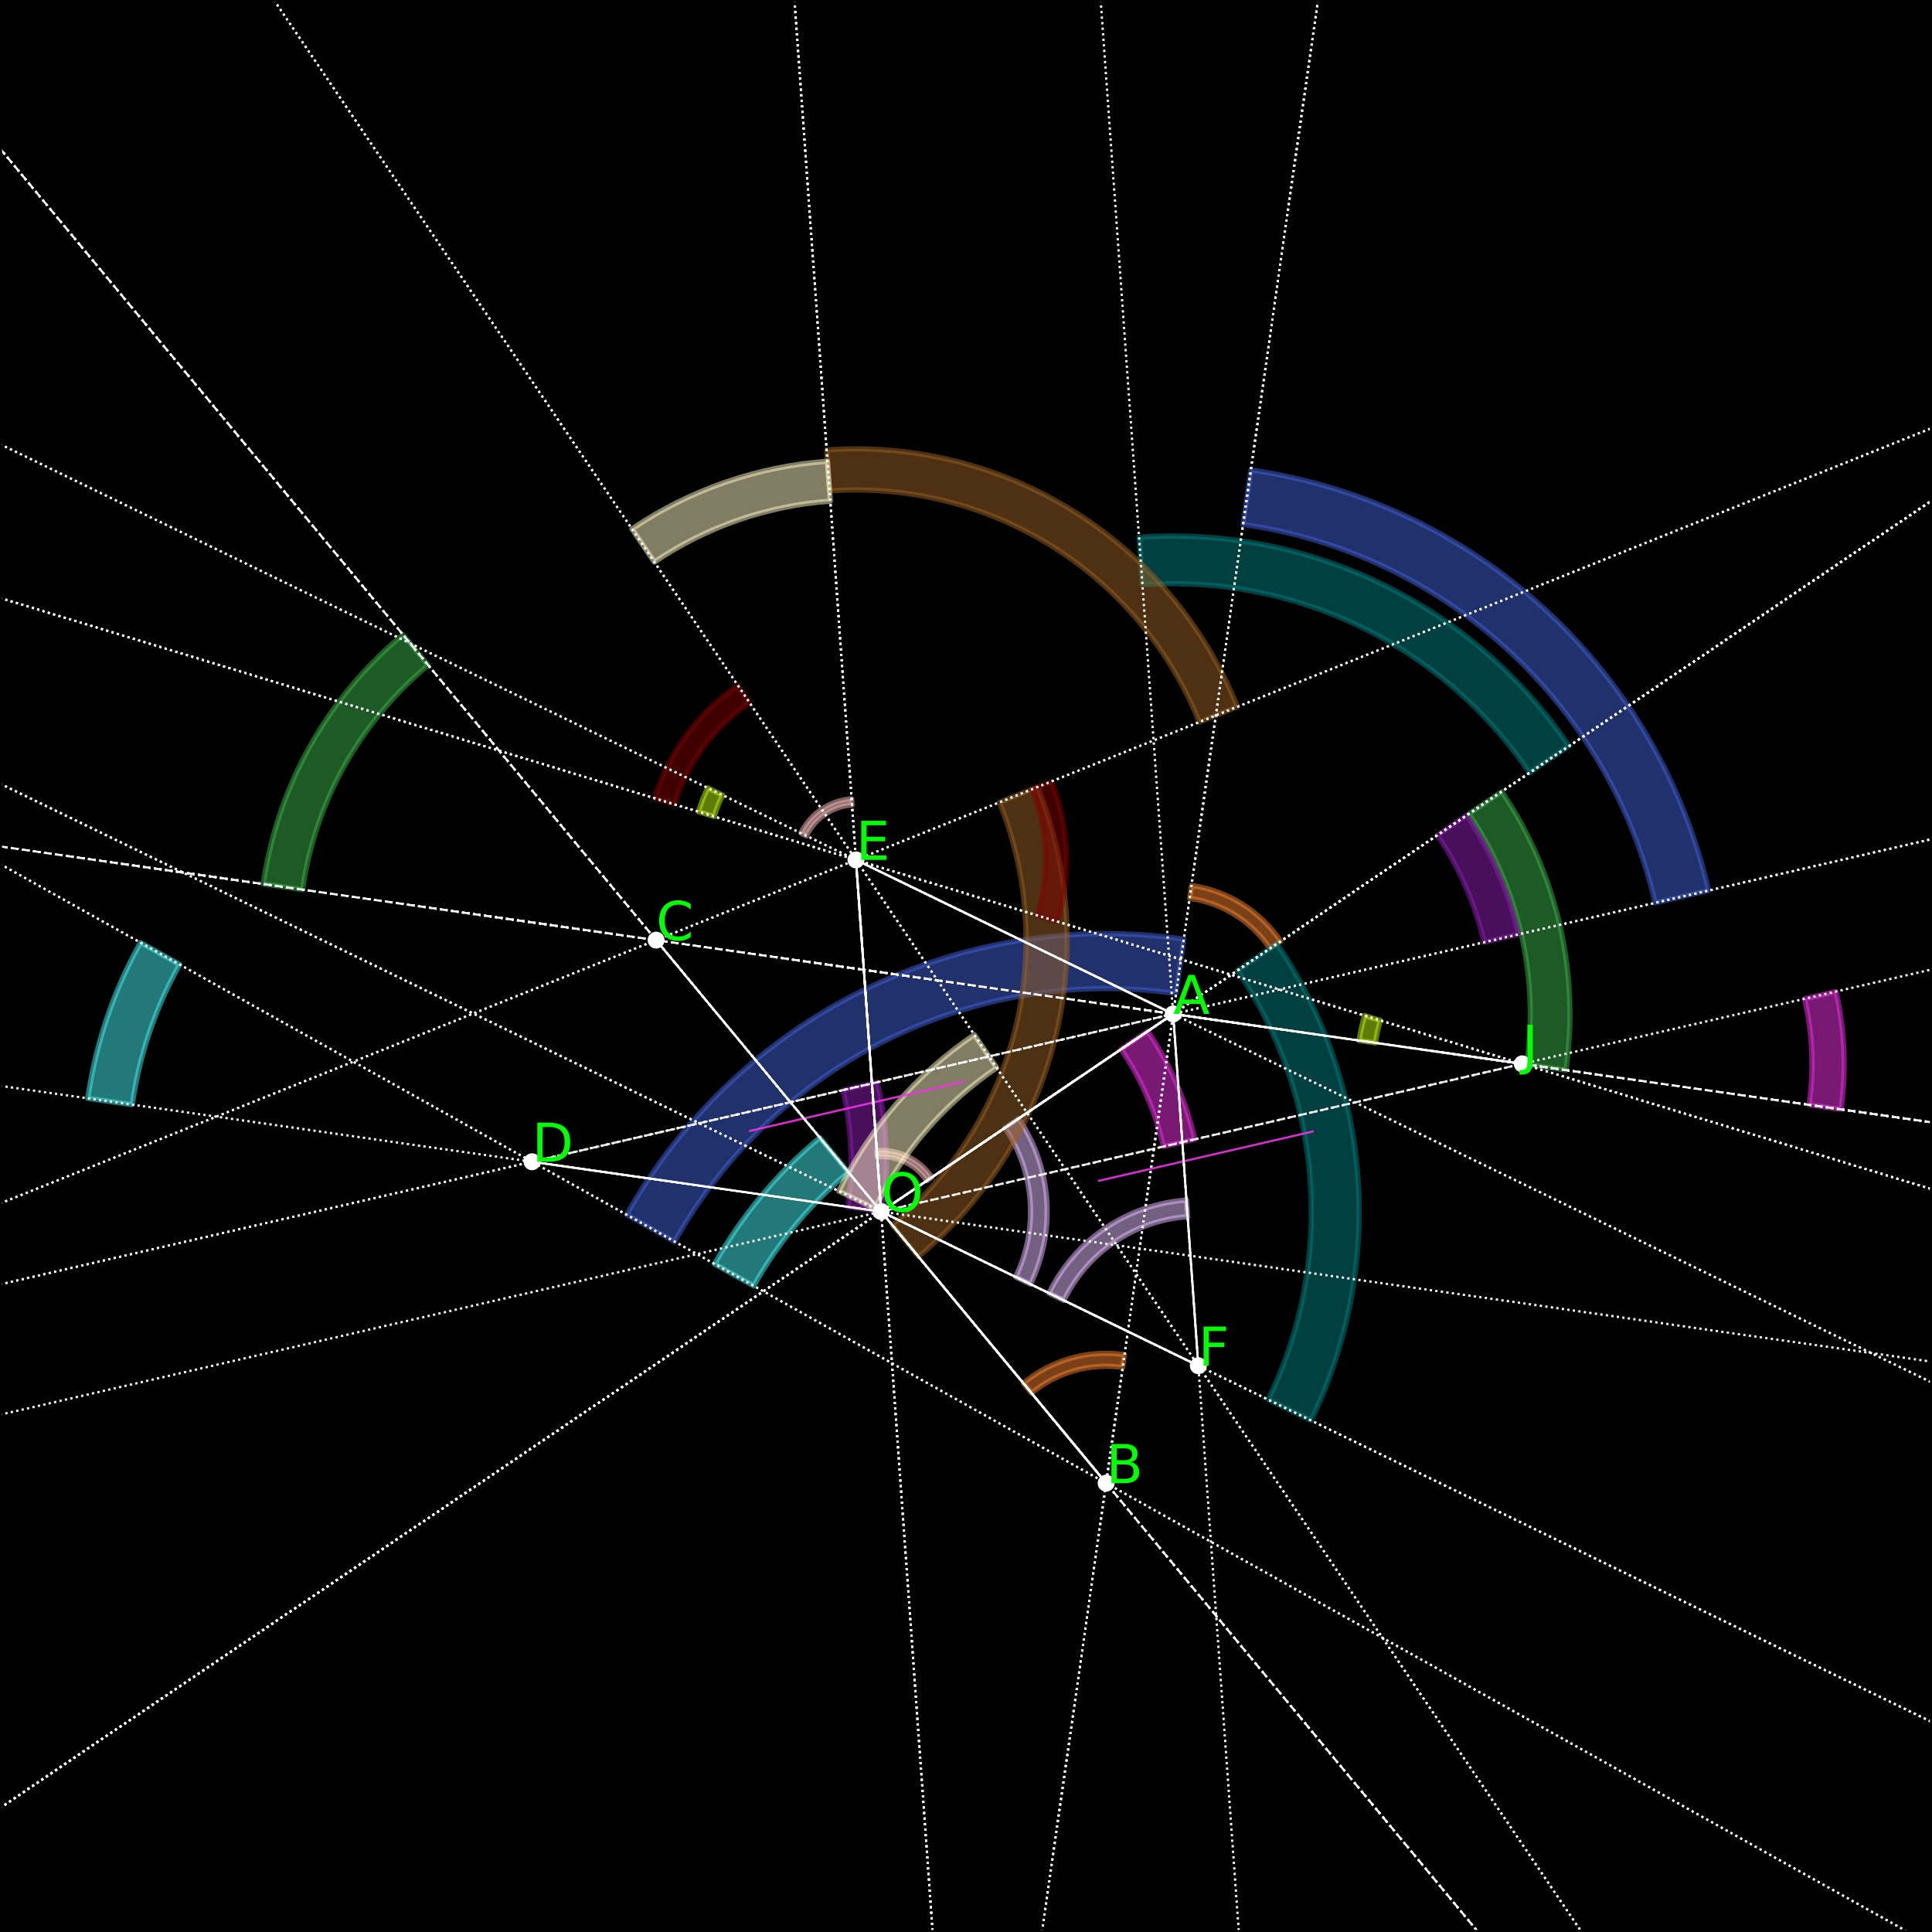 <?xml version="1.0" encoding="utf-8" standalone="no"?>
<!DOCTYPE svg PUBLIC "-//W3C//DTD SVG 1.1//EN"
  "http://www.w3.org/Graphics/SVG/1.1/DTD/svg11.dtd">
<svg xmlns:xlink="http://www.w3.org/1999/xlink" width="368.64pt" height="368.64pt" viewBox="0 0 368.64 368.64" xmlns="http://www.w3.org/2000/svg" version="1.1">
 <defs>
  <style type="text/css">*{stroke-linejoin: round; stroke-linecap: butt}</style>
 </defs>
 <g id="figure_1">
  <g id="patch_1">
   <path d="M 0 368.64 
L 368.64 368.64 
L 368.64 0 
L 0 0 
z
" style="fill: #ffffff"/>
  </g>
  <g id="axes_1">
   <g id="patch_2">
    <path d="M 0 368.64 
L 368.64 368.64 
L 368.64 0 
L 0 0 
z
"/>
   </g>
   <g id="patch_3">
    <path d="M 298.799 204.181 
C 300.117 194.95 299.719 185.554 297.625 176.468 
C 295.53 167.381 291.775 158.76 286.548 151.037 
L 280.278 155.281 
C 284.982 162.231 288.362 169.991 290.247 178.169 
C 292.132 186.346 292.49 194.803 291.304 203.111 
z
" clip-path="url(#p22ea17fcfd)" style="fill: #3cb44b; opacity: 0.5; stroke: #3cb44b; stroke-linejoin: miter"/>
   </g>
   <g id="patch_4">
    <path d="M 76.881 121.088 
C 69.701 127.038 63.682 134.263 59.127 142.4 
C 54.573 150.537 51.56 159.445 50.241 168.676 
L 57.736 169.747 
C 58.923 161.439 61.635 153.421 65.734 146.098 
C 69.833 138.775 75.25 132.272 81.712 126.917 
z
" clip-path="url(#p22ea17fcfd)" style="fill: #3cb44b; opacity: 0.5; stroke: #3cb44b; stroke-linejoin: miter"/>
   </g>
   <g id="patch_5">
    <path d="M 224.929 194 
C 225.021 193.81 225.062 193.6 225.047 193.389 
C 225.032 193.179 224.961 192.976 224.843 192.801 
L 224.744 192.868 
C 224.85 193.026 224.913 193.208 224.927 193.398 
C 224.94 193.587 224.904 193.777 224.821 193.948 
z
" clip-path="url(#p22ea17fcfd)" style="fill: #ffe119; opacity: 0.5; stroke: #ffe119; stroke-linejoin: miter"/>
   </g>
   <g id="patch_6">
    <path d="M 169.122 230.514 
C 169.004 230.339 168.842 230.199 168.652 230.107 
C 168.462 230.014 168.251 229.974 168.041 229.989 
L 168.049 230.109 
C 168.239 230.095 168.428 230.132 168.599 230.215 
C 168.77 230.298 168.916 230.424 169.023 230.582 
z
" clip-path="url(#p22ea17fcfd)" style="fill: #ffe119; opacity: 0.5; stroke: #ffe119; stroke-linejoin: miter"/>
   </g>
   <g id="patch_7">
    <path d="M 326.017 169.923 
C 321.262 149.296 310.37 130.585 294.782 116.264 
C 279.194 101.943 259.629 92.672 238.674 89.679 
L 237.191 100.059 
C 256.051 102.753 273.66 111.096 287.689 123.985 
C 301.718 136.874 311.521 153.714 315.8 172.278 
z
" clip-path="url(#p22ea17fcfd)" style="fill: #4363d8; opacity: 0.5; stroke: #4363d8; stroke-linejoin: miter"/>
   </g>
   <g id="patch_8">
    <path d="M 225.887 179.198 
C 204.931 176.205 183.553 179.626 164.579 189.01 
C 145.605 198.394 129.91 213.308 119.57 231.779 
L 128.719 236.9 
C 138.025 220.276 152.15 206.854 169.227 198.409 
C 186.304 189.963 205.544 186.884 224.404 189.578 
z
" clip-path="url(#p22ea17fcfd)" style="fill: #4363d8; opacity: 0.5; stroke: #4363d8; stroke-linejoin: miter"/>
   </g>
   <g id="patch_9">
    <path d="M 244.364 179.589 
C 242.427 176.727 239.913 174.302 236.983 172.469 
C 234.053 170.637 230.771 169.438 227.35 168.95 
L 227 171.402 
C 230.079 171.842 233.032 172.921 235.669 174.57 
C 238.306 176.219 240.569 178.402 242.312 180.977 
z
" clip-path="url(#p22ea17fcfd)" style="fill: #f58231; opacity: 0.5; stroke: #f58231; stroke-linejoin: miter"/>
   </g>
   <g id="patch_10">
    <path d="M 214.563 258.468 
C 211.142 257.98 207.657 258.212 204.331 259.151 
C 201.005 260.089 197.912 261.714 195.252 263.919 
L 196.832 265.826 
C 199.227 263.842 202.011 262.38 205.004 261.535 
C 207.997 260.69 211.134 260.481 214.213 260.921 
z
" clip-path="url(#p22ea17fcfd)" style="fill: #f58231; opacity: 0.5; stroke: #f58231; stroke-linejoin: miter"/>
   </g>
   <g id="patch_11">
    <path d="M 289.748 178.284 
C 288.814 174.234 287.509 170.279 285.85 166.469 
C 284.19 162.659 282.183 159.01 279.854 155.568 
L 274.253 159.359 
C 276.35 162.456 278.156 165.74 279.65 169.169 
C 281.143 172.599 282.318 176.158 283.158 179.803 
z
" clip-path="url(#p22ea17fcfd)" style="fill: #911eb4; opacity: 0.5; stroke: #911eb4; stroke-linejoin: miter"/>
   </g>
   <g id="patch_12">
    <path d="M 168.468 231.237 
C 169.056 227.123 169.263 222.963 169.087 218.811 
C 168.911 214.659 168.353 210.532 167.419 206.482 
L 160.829 208.002 
C 161.67 211.646 162.172 215.361 162.33 219.098 
C 162.489 222.834 162.302 226.578 161.773 230.281 
z
" clip-path="url(#p22ea17fcfd)" style="fill: #911eb4; opacity: 0.5; stroke: #911eb4; stroke-linejoin: miter"/>
   </g>
   <g id="patch_13">
    <path d="M 156.424 217.068 
C 152.373 220.425 148.64 224.149 145.272 228.192 
C 141.905 232.234 138.917 236.579 136.347 241.17 
L 143.818 245.353 
C 146.131 241.22 148.82 237.31 151.851 233.672 
C 154.882 230.034 158.242 226.682 161.888 223.661 
z
" clip-path="url(#p22ea17fcfd)" style="fill: #46f0f0; opacity: 0.5; stroke: #46f0f0; stroke-linejoin: miter"/>
   </g>
   <g id="patch_14">
    <path d="M 26.806 179.85 
C 24.236 184.441 22.094 189.26 20.409 194.244 
C 18.723 199.228 17.5 204.357 16.756 209.566 
L 25.233 210.777 
C 25.902 206.089 27.003 201.473 28.52 196.987 
C 30.037 192.501 31.964 188.165 34.277 184.032 
z
" clip-path="url(#p22ea17fcfd)" style="fill: #46f0f0; opacity: 0.5; stroke: #46f0f0; stroke-linejoin: miter"/>
   </g>
   <g id="patch_15">
    <path d="M 351.266 211.676 
C 351.8 207.939 351.988 204.161 351.829 200.389 
C 351.669 196.618 351.162 192.869 350.314 189.191 
L 344.328 190.571 
C 345.091 193.881 345.547 197.255 345.691 200.649 
C 345.835 204.044 345.666 207.444 345.185 210.807 
z
" clip-path="url(#p22ea17fcfd)" style="fill: #f032e6; opacity: 0.5; stroke: #f032e6; stroke-linejoin: miter"/>
   </g>
   <g id="patch_16">
    <path d="M 227.985 217.39 
C 227.137 213.711 225.952 210.119 224.445 206.658 
C 222.938 203.197 221.114 199.883 218.998 196.757 
L 213.911 200.2 
C 215.816 203.013 217.456 205.996 218.813 209.111 
C 220.17 212.226 221.236 215.459 222 218.77 
z
" clip-path="url(#p22ea17fcfd)" style="fill: #f032e6; opacity: 0.5; stroke: #f032e6; stroke-linejoin: miter"/>
   </g>
   <g id="patch_17">
    <path d="M 135.044 150.337 
C 134.688 151.069 134.361 151.814 134.064 152.571 
C 133.766 153.327 133.498 154.095 133.26 154.873 
L 136.267 155.793 
C 136.481 155.093 136.722 154.402 136.99 153.721 
C 137.258 153.04 137.552 152.37 137.872 151.711 
z
" clip-path="url(#p22ea17fcfd)" style="fill: #bcf60c; opacity: 0.5; stroke: #bcf60c; stroke-linejoin: miter"/>
   </g>
   <g id="patch_18">
    <path d="M 260.389 193.786 
C 260.151 194.564 259.943 195.35 259.766 196.144 
C 259.589 196.938 259.443 197.738 259.328 198.543 
L 262.441 198.988 
C 262.544 198.263 262.676 197.543 262.835 196.829 
C 262.994 196.114 263.181 195.407 263.396 194.707 
z
" clip-path="url(#p22ea17fcfd)" style="fill: #bcf60c; opacity: 0.5; stroke: #bcf60c; stroke-linejoin: miter"/>
   </g>
   <g id="patch_19">
    <path d="M 162.493 152.422 
C 160.447 152.568 158.476 153.251 156.777 154.4 
C 155.079 155.55 153.713 157.126 152.817 158.971 
L 153.868 159.481 
C 154.674 157.821 155.904 156.402 157.432 155.368 
C 158.961 154.333 160.735 153.719 162.576 153.588 
z
" clip-path="url(#p22ea17fcfd)" style="fill: #fabebe; opacity: 0.5; stroke: #fabebe; stroke-linejoin: miter"/>
   </g>
   <g id="patch_20">
    <path d="M 177.802 224.639 
C 176.653 222.941 175.076 221.575 173.231 220.679 
C 171.387 219.783 169.338 219.388 167.293 219.534 
L 167.376 220.7 
C 169.217 220.568 171.061 220.923 172.721 221.73 
C 174.381 222.536 175.8 223.766 176.835 225.294 
z
" clip-path="url(#p22ea17fcfd)" style="fill: #fabebe; opacity: 0.5; stroke: #fabebe; stroke-linejoin: miter"/>
   </g>
   <g id="patch_21">
    <path d="M 299.382 142.351 
C 290.408 129.093 278.1 118.428 263.7 111.433 
C 249.3 104.438 233.308 101.356 217.34 102.498 
L 217.991 111.596 
C 232.362 110.568 246.755 113.342 259.715 119.637 
C 272.675 125.933 283.752 135.531 291.828 147.463 
z
" clip-path="url(#p22ea17fcfd)" style="fill: #008080; opacity: 0.5; stroke: #008080; stroke-linejoin: miter"/>
   </g>
   <g id="patch_22">
    <path d="M 250.168 271.041 
C 257.163 256.641 260.245 240.65 259.103 224.681 
C 257.961 208.712 252.634 193.322 243.661 180.064 
L 236.107 185.177 
C 244.184 197.109 248.978 210.96 250.005 225.332 
C 251.033 239.703 248.26 254.096 241.964 267.056 
z
" clip-path="url(#p22ea17fcfd)" style="fill: #008080; opacity: 0.5; stroke: #008080; stroke-linejoin: miter"/>
   </g>
   <g id="patch_23">
    <path d="M 226.387 228.988 
C 220.841 229.385 215.495 231.235 210.89 234.352 
C 206.286 237.468 202.581 241.743 200.152 246.745 
L 203.001 248.129 
C 205.188 243.628 208.522 239.78 212.666 236.975 
C 216.811 234.17 221.622 232.505 226.613 232.148 
z
" clip-path="url(#p22ea17fcfd)" style="fill: #e6beff; opacity: 0.5; stroke: #e6beff; stroke-linejoin: miter"/>
   </g>
   <g id="patch_24">
    <path d="M 196.622 245.03 
C 199.052 240.029 200.122 234.474 199.726 228.928 
C 199.329 223.382 197.479 218.036 194.362 213.431 
L 191.738 215.207 
C 194.544 219.351 196.209 224.162 196.566 229.154 
C 196.923 234.146 195.959 239.145 193.773 243.646 
z
" clip-path="url(#p22ea17fcfd)" style="fill: #e6beff; opacity: 0.5; stroke: #e6beff; stroke-linejoin: miter"/>
   </g>
   <g id="patch_25">
    <path d="M 175.239 239.77 
C 188.029 229.17 197.127 214.776 201.213 198.675 
C 205.299 182.573 204.166 165.583 197.978 150.167 
L 190.699 153.088 
C 196.269 166.963 197.288 182.254 193.611 196.746 
C 189.933 211.237 181.745 224.192 170.234 233.731 
z
" clip-path="url(#p22ea17fcfd)" style="fill: #9a6324; opacity: 0.5; stroke: #9a6324; stroke-linejoin: miter"/>
   </g>
   <g id="patch_26">
    <path d="M 236.111 134.86 
C 229.923 119.444 218.994 106.385 204.91 97.578 
C 190.825 88.77 174.3 84.661 157.731 85.846 
L 158.29 93.669 
C 173.203 92.602 188.075 96.301 200.751 104.227 
C 213.427 112.154 223.263 123.907 228.833 137.782 
z
" clip-path="url(#p22ea17fcfd)" style="fill: #9a6324; opacity: 0.5; stroke: #9a6324; stroke-linejoin: miter"/>
   </g>
   <g id="patch_27">
    <path d="M 157.886 88.014 
C 151.238 88.489 144.682 89.834 138.385 92.014 
C 132.087 94.193 126.102 97.189 120.583 100.924 
L 124.858 107.239 
C 129.825 103.878 135.211 101.181 140.879 99.22 
C 146.547 97.258 152.447 96.048 158.43 95.62 
z
" clip-path="url(#p22ea17fcfd)" style="fill: #fffac8; opacity: 0.5; stroke: #fffac8; stroke-linejoin: miter"/>
   </g>
   <g id="patch_28">
    <path d="M 185.905 197.436 
C 180.386 201.171 175.38 205.614 171.016 210.65 
C 166.652 215.686 162.967 221.273 160.055 227.268 
L 166.915 230.6 
C 169.535 225.205 172.852 220.177 176.779 215.644 
C 180.707 211.111 185.212 207.113 190.179 203.751 
z
" clip-path="url(#p22ea17fcfd)" style="fill: #fffac8; opacity: 0.5; stroke: #fffac8; stroke-linejoin: miter"/>
   </g>
   <g id="patch_29">
    <path d="M 201.768 175.843 
C 203.102 171.484 203.686 166.929 203.493 162.374 
C 203.3 157.82 202.333 153.331 200.635 149.1 
L 196.904 150.598 
C 198.433 154.405 199.302 158.445 199.476 162.545 
C 199.65 166.644 199.125 170.743 197.924 174.666 
z
" clip-path="url(#p22ea17fcfd)" style="fill: #800000; opacity: 0.5; stroke: #800000; stroke-linejoin: miter"/>
   </g>
   <g id="patch_30">
    <path d="M 140.792 130.782 
C 137.017 133.338 133.703 136.517 130.994 140.183 
C 128.285 143.849 126.218 147.95 124.884 152.309 
L 128.728 153.486 
C 129.929 149.563 131.789 145.872 134.227 142.572 
C 136.666 139.273 139.648 136.411 143.045 134.112 
z
" clip-path="url(#p22ea17fcfd)" style="fill: #800000; opacity: 0.5; stroke: #800000; stroke-linejoin: miter"/>
   </g>
   <g id="PathCollection_1">
    <defs>
     <path id="md564756513" d="M 0 1.118 
C 0.297 1.118 0.581 1 0.791 0.791 
C 1 0.581 1.118 0.297 1.118 0 
C 1.118 -0.297 1 -0.581 0.791 -0.791 
C 0.581 -1 0.297 -1.118 0 -1.118 
C -0.297 -1.118 -0.581 -1 -0.791 -0.791 
C -1 -0.581 -1.118 -0.297 -1.118 0 
C -1.118 0.297 -1 0.581 -0.791 0.791 
C -0.581 1 -0.297 1.118 0 1.118 
z
" style="stroke: #ffffff"/>
    </defs>
    <g clip-path="url(#p22ea17fcfd)">
     <use xlink:href="#md564756513" x="211.06" y="282.994" style="fill: #ffffff; stroke: #ffffff"/>
    </g>
   </g>
   <g id="PathCollection_2">
    <g clip-path="url(#p22ea17fcfd)">
     <use xlink:href="#md564756513" x="125.193" y="179.383" style="fill: #ffffff; stroke: #ffffff"/>
    </g>
   </g>
   <g id="PathCollection_3">
    <g clip-path="url(#p22ea17fcfd)">
     <use xlink:href="#md564756513" x="168.126" y="231.188" style="fill: #ffffff; stroke: #ffffff"/>
    </g>
   </g>
   <g id="PathCollection_4">
    <g clip-path="url(#p22ea17fcfd)">
     <use xlink:href="#md564756513" x="223.847" y="193.475" style="fill: #ffffff; stroke: #ffffff"/>
    </g>
   </g>
   <g id="PathCollection_5">
    <g clip-path="url(#p22ea17fcfd)">
     <use xlink:href="#md564756513" x="101.519" y="221.674" style="fill: #ffffff; stroke: #ffffff"/>
    </g>
   </g>
   <g id="PathCollection_6">
    <g clip-path="url(#p22ea17fcfd)">
     <use xlink:href="#md564756513" x="163.326" y="164.076" style="fill: #ffffff; stroke: #ffffff"/>
    </g>
   </g>
   <g id="PathCollection_7">
    <g clip-path="url(#p22ea17fcfd)">
     <use xlink:href="#md564756513" x="228.647" y="260.587" style="fill: #ffffff; stroke: #ffffff"/>
    </g>
   </g>
   <g id="PathCollection_8">
    <g clip-path="url(#p22ea17fcfd)">
     <use xlink:href="#md564756513" x="290.455" y="202.989" style="fill: #ffffff; stroke: #ffffff"/>
    </g>
   </g>
   <g id="matplotlib.axis_1">
    <g id="xtick_1">
     <g id="line2d_1">
      <defs>
       <path id="m7a10e62a2c" d="M 0 0 
L 0 3.5 
" style="stroke: #000000; stroke-width: 0.8"/>
      </defs>
      <g>
       <use xlink:href="#m7a10e62a2c" x="43.06" y="368.64" style="stroke: #000000; stroke-width: 0.8"/>
      </g>
     </g>
     <g id="text_1">
      <!-- −1.5 -->
      <g transform="translate(30.919 383.238) scale(0.1 -0.1)">
       <defs>
        <path id="DejaVuSans-2212" d="M 678 2272 
L 4684 2272 
L 4684 1741 
L 678 1741 
L 678 2272 
z
" transform="scale(0.016)"/>
        <path id="DejaVuSans-31" d="M 794 531 
L 1825 531 
L 1825 4091 
L 703 3866 
L 703 4441 
L 1819 4666 
L 2450 4666 
L 2450 531 
L 3481 531 
L 3481 0 
L 794 0 
L 794 531 
z
" transform="scale(0.016)"/>
        <path id="DejaVuSans-2e" d="M 684 794 
L 1344 794 
L 1344 0 
L 684 0 
L 684 794 
z
" transform="scale(0.016)"/>
        <path id="DejaVuSans-35" d="M 691 4666 
L 3169 4666 
L 3169 4134 
L 1269 4134 
L 1269 2991 
Q 1406 3038 1543 3061 
Q 1681 3084 1819 3084 
Q 2600 3084 3056 2656 
Q 3513 2228 3513 1497 
Q 3513 744 3044 326 
Q 2575 -91 1722 -91 
Q 1428 -91 1123 -41 
Q 819 9 494 109 
L 494 744 
Q 775 591 1075 516 
Q 1375 441 1709 441 
Q 2250 441 2565 725 
Q 2881 1009 2881 1497 
Q 2881 1984 2565 2268 
Q 2250 2553 1709 2553 
Q 1456 2553 1204 2497 
Q 953 2441 691 2322 
L 691 4666 
z
" transform="scale(0.016)"/>
       </defs>
       <use xlink:href="#DejaVuSans-2212"/>
       <use xlink:href="#DejaVuSans-31" x="83.789"/>
       <use xlink:href="#DejaVuSans-2e" x="147.412"/>
       <use xlink:href="#DejaVuSans-35" x="179.199"/>
      </g>
     </g>
    </g>
    <g id="xtick_2">
     <g id="line2d_2">
      <g>
       <use xlink:href="#m7a10e62a2c" x="103.036" y="368.64" style="stroke: #000000; stroke-width: 0.8"/>
      </g>
     </g>
     <g id="text_2">
      <!-- −1.0 -->
      <g transform="translate(90.895 383.238) scale(0.1 -0.1)">
       <defs>
        <path id="DejaVuSans-30" d="M 2034 4250 
Q 1547 4250 1301 3770 
Q 1056 3291 1056 2328 
Q 1056 1369 1301 889 
Q 1547 409 2034 409 
Q 2525 409 2770 889 
Q 3016 1369 3016 2328 
Q 3016 3291 2770 3770 
Q 2525 4250 2034 4250 
z
M 2034 4750 
Q 2819 4750 3233 4129 
Q 3647 3509 3647 2328 
Q 3647 1150 3233 529 
Q 2819 -91 2034 -91 
Q 1250 -91 836 529 
Q 422 1150 422 2328 
Q 422 3509 836 4129 
Q 1250 4750 2034 4750 
z
" transform="scale(0.016)"/>
       </defs>
       <use xlink:href="#DejaVuSans-2212"/>
       <use xlink:href="#DejaVuSans-31" x="83.789"/>
       <use xlink:href="#DejaVuSans-2e" x="147.412"/>
       <use xlink:href="#DejaVuSans-30" x="179.199"/>
      </g>
     </g>
    </g>
    <g id="xtick_3">
     <g id="line2d_3">
      <g>
       <use xlink:href="#m7a10e62a2c" x="163.013" y="368.64" style="stroke: #000000; stroke-width: 0.8"/>
      </g>
     </g>
     <g id="text_3">
      <!-- −0.5 -->
      <g transform="translate(150.871 383.238) scale(0.1 -0.1)">
       <use xlink:href="#DejaVuSans-2212"/>
       <use xlink:href="#DejaVuSans-30" x="83.789"/>
       <use xlink:href="#DejaVuSans-2e" x="147.412"/>
       <use xlink:href="#DejaVuSans-35" x="179.199"/>
      </g>
     </g>
    </g>
    <g id="xtick_4">
     <g id="line2d_4">
      <g>
       <use xlink:href="#m7a10e62a2c" x="222.989" y="368.64" style="stroke: #000000; stroke-width: 0.8"/>
      </g>
     </g>
     <g id="text_4">
      <!-- 0.0 -->
      <g transform="translate(215.037 383.238) scale(0.1 -0.1)">
       <use xlink:href="#DejaVuSans-30"/>
       <use xlink:href="#DejaVuSans-2e" x="63.623"/>
       <use xlink:href="#DejaVuSans-30" x="95.41"/>
      </g>
     </g>
    </g>
    <g id="xtick_5">
     <g id="line2d_5">
      <g>
       <use xlink:href="#m7a10e62a2c" x="282.965" y="368.64" style="stroke: #000000; stroke-width: 0.8"/>
      </g>
     </g>
     <g id="text_5">
      <!-- 0.5 -->
      <g transform="translate(275.014 383.238) scale(0.1 -0.1)">
       <use xlink:href="#DejaVuSans-30"/>
       <use xlink:href="#DejaVuSans-2e" x="63.623"/>
       <use xlink:href="#DejaVuSans-35" x="95.41"/>
      </g>
     </g>
    </g>
    <g id="xtick_6">
     <g id="line2d_6">
      <g>
       <use xlink:href="#m7a10e62a2c" x="342.941" y="368.64" style="stroke: #000000; stroke-width: 0.8"/>
      </g>
     </g>
     <g id="text_6">
      <!-- 1.0 -->
      <g transform="translate(334.99 383.238) scale(0.1 -0.1)">
       <use xlink:href="#DejaVuSans-31"/>
       <use xlink:href="#DejaVuSans-2e" x="63.623"/>
       <use xlink:href="#DejaVuSans-30" x="95.41"/>
      </g>
     </g>
    </g>
   </g>
   <g id="matplotlib.axis_2">
    <g id="ytick_1">
     <g id="line2d_7">
      <defs>
       <path id="m2595ad78b0" d="M 0 0 
L -3.5 0 
" style="stroke: #000000; stroke-width: 0.8"/>
      </defs>
      <g>
       <use xlink:href="#m2595ad78b0" x="0" y="317.653" style="stroke: #000000; stroke-width: 0.8"/>
      </g>
     </g>
     <g id="text_7">
      <!-- −0.5 -->
      <g transform="translate(-31.283 321.452) scale(0.1 -0.1)">
       <use xlink:href="#DejaVuSans-2212"/>
       <use xlink:href="#DejaVuSans-30" x="83.789"/>
       <use xlink:href="#DejaVuSans-2e" x="147.412"/>
       <use xlink:href="#DejaVuSans-35" x="179.199"/>
      </g>
     </g>
    </g>
    <g id="ytick_2">
     <g id="line2d_8">
      <g>
       <use xlink:href="#m2595ad78b0" x="0" y="257.676" style="stroke: #000000; stroke-width: 0.8"/>
      </g>
     </g>
     <g id="text_8">
      <!-- 0.0 -->
      <g transform="translate(-22.903 261.476) scale(0.1 -0.1)">
       <use xlink:href="#DejaVuSans-30"/>
       <use xlink:href="#DejaVuSans-2e" x="63.623"/>
       <use xlink:href="#DejaVuSans-30" x="95.41"/>
      </g>
     </g>
    </g>
    <g id="ytick_3">
     <g id="line2d_9">
      <g>
       <use xlink:href="#m2595ad78b0" x="0" y="197.7" style="stroke: #000000; stroke-width: 0.8"/>
      </g>
     </g>
     <g id="text_9">
      <!-- 0.5 -->
      <g transform="translate(-22.903 201.499) scale(0.1 -0.1)">
       <use xlink:href="#DejaVuSans-30"/>
       <use xlink:href="#DejaVuSans-2e" x="63.623"/>
       <use xlink:href="#DejaVuSans-35" x="95.41"/>
      </g>
     </g>
    </g>
    <g id="ytick_4">
     <g id="line2d_10">
      <g>
       <use xlink:href="#m2595ad78b0" x="0" y="137.724" style="stroke: #000000; stroke-width: 0.8"/>
      </g>
     </g>
     <g id="text_10">
      <!-- 1.0 -->
      <g transform="translate(-22.903 141.523) scale(0.1 -0.1)">
       <use xlink:href="#DejaVuSans-31"/>
       <use xlink:href="#DejaVuSans-2e" x="63.623"/>
       <use xlink:href="#DejaVuSans-30" x="95.41"/>
      </g>
     </g>
    </g>
    <g id="ytick_5">
     <g id="line2d_11">
      <g>
       <use xlink:href="#m2595ad78b0" x="0" y="77.748" style="stroke: #000000; stroke-width: 0.8"/>
      </g>
     </g>
     <g id="text_11">
      <!-- 1.5 -->
      <g transform="translate(-22.903 81.547) scale(0.1 -0.1)">
       <use xlink:href="#DejaVuSans-31"/>
       <use xlink:href="#DejaVuSans-2e" x="63.623"/>
       <use xlink:href="#DejaVuSans-35" x="95.41"/>
      </g>
     </g>
    </g>
    <g id="ytick_6">
     <g id="line2d_12">
      <g>
       <use xlink:href="#m2595ad78b0" x="0" y="17.772" style="stroke: #000000; stroke-width: 0.8"/>
      </g>
     </g>
     <g id="text_12">
      <!-- 2.0 -->
      <g transform="translate(-22.903 21.571) scale(0.1 -0.1)">
       <defs>
        <path id="DejaVuSans-32" d="M 1228 531 
L 3431 531 
L 3431 0 
L 469 0 
L 469 531 
Q 828 903 1448 1529 
Q 2069 2156 2228 2338 
Q 2531 2678 2651 2914 
Q 2772 3150 2772 3378 
Q 2772 3750 2511 3984 
Q 2250 4219 1831 4219 
Q 1534 4219 1204 4116 
Q 875 4013 500 3803 
L 500 4441 
Q 881 4594 1212 4672 
Q 1544 4750 1819 4750 
Q 2544 4750 2975 4387 
Q 3406 4025 3406 3419 
Q 3406 3131 3298 2873 
Q 3191 2616 2906 2266 
Q 2828 2175 2409 1742 
Q 1991 1309 1228 531 
z
" transform="scale(0.016)"/>
       </defs>
       <use xlink:href="#DejaVuSans-32"/>
       <use xlink:href="#DejaVuSans-2e" x="63.623"/>
       <use xlink:href="#DejaVuSans-30" x="95.41"/>
      </g>
     </g>
    </g>
   </g>
   <g id="line2d_13">
    <path d="M 0 161.5 
L 368.64 214.158 
" clip-path="url(#p22ea17fcfd)" style="fill: none; stroke-dasharray: 1.48,0.64; stroke-dashoffset: 0; stroke: #ffffff; stroke-width: 0.4"/>
   </g>
   <g id="line2d_14">
    <path d="M 223.847 193.475 
L 168.126 231.188 
" clip-path="url(#p22ea17fcfd)" style="fill: none; stroke: #ffffff; stroke-opacity: 0.9; stroke-width: 0.4; stroke-linecap: square"/>
   </g>
   <g id="line2d_15">
    <path d="M 211.06 282.994 
L 168.126 231.188 
" clip-path="url(#p22ea17fcfd)" style="fill: none; stroke: #ffffff; stroke-opacity: 0.9; stroke-width: 0.4; stroke-linecap: square"/>
   </g>
   <g id="line2d_16">
    <path d="M 223.847 193.475 
L 168.126 231.188 
" clip-path="url(#p22ea17fcfd)" style="fill: none; stroke: #ffffff; stroke-opacity: 0.9; stroke-width: 0.4; stroke-linecap: square"/>
   </g>
   <g id="line2d_17">
    <path d="M 125.193 179.383 
L 168.126 231.188 
" clip-path="url(#p22ea17fcfd)" style="fill: none; stroke: #ffffff; stroke-opacity: 0.9; stroke-width: 0.4; stroke-linecap: square"/>
   </g>
   <g id="line2d_18">
    <path d="M 0 161.5 
L 368.64 214.158 
" clip-path="url(#p22ea17fcfd)" style="fill: none; stroke-dasharray: 0.4,0.66; stroke-dashoffset: 0; stroke: #ffffff; stroke-opacity: 0.9; stroke-width: 0.4"/>
   </g>
   <g id="line2d_19">
    <path d="M 0 344.981 
L 368.64 95.475 
" clip-path="url(#p22ea17fcfd)" style="fill: none; stroke-dasharray: 0.4,0.66; stroke-dashoffset: 0; stroke: #ffffff; stroke-opacity: 0.9; stroke-width: 0.4"/>
   </g>
   <g id="line2d_20">
    <path d="M 0 28.32 
L 282.039 368.64 
" clip-path="url(#p22ea17fcfd)" style="fill: none; stroke-dasharray: 0.4,0.66; stroke-dashoffset: 0; stroke: #ffffff; stroke-opacity: 0.9; stroke-width: 0.4"/>
   </g>
   <g id="line2d_21">
    <path d="M 0 161.5 
L 368.64 214.158 
" clip-path="url(#p22ea17fcfd)" style="fill: none; stroke-dasharray: 0.4,0.66; stroke-dashoffset: 0; stroke: #ffffff; stroke-opacity: 0.9; stroke-width: 0.4"/>
   </g>
   <g id="line2d_22">
    <path d="M 0 84.738 
L 368.64 263.81 
" clip-path="url(#p22ea17fcfd)" style="fill: none; stroke-dasharray: 0.4,0.66; stroke-dashoffset: 0; stroke: #ffffff; stroke-opacity: 0.9; stroke-width: 0.4"/>
   </g>
   <g id="line2d_23">
    <path d="M 0 344.981 
L 368.64 95.475 
" clip-path="url(#p22ea17fcfd)" style="fill: none; stroke-dasharray: 0.4,0.66; stroke-dashoffset: 0; stroke: #ffffff; stroke-opacity: 0.9; stroke-width: 0.4"/>
   </g>
   <g id="line2d_24">
    <path d="M 0 344.981 
L 368.64 95.475 
" clip-path="url(#p22ea17fcfd)" style="fill: none; stroke-dasharray: 0.4,0.66; stroke-dashoffset: 0; stroke: #ffffff; stroke-opacity: 0.9; stroke-width: 0.4"/>
   </g>
   <g id="line2d_25">
    <path d="M 151.59 0 
L 177.958 368.64 
" clip-path="url(#p22ea17fcfd)" style="fill: none; stroke-dasharray: 0.4,0.66; stroke-dashoffset: 0; stroke: #ffffff; stroke-opacity: 0.9; stroke-width: 0.4"/>
   </g>
   <g id="line2d_26">
    <path d="M 223.847 193.475 
L 163.326 164.076 
" clip-path="url(#p22ea17fcfd)" style="fill: none; stroke: #ffffff; stroke-opacity: 0.9; stroke-width: 0.4; stroke-linecap: square"/>
   </g>
   <g id="line2d_27">
    <path d="M 163.326 164.076 
L 168.126 231.188 
" clip-path="url(#p22ea17fcfd)" style="fill: none; stroke: #ffffff; stroke-opacity: 0.9; stroke-width: 0.4; stroke-linecap: square"/>
   </g>
   <g id="line2d_28">
    <path d="M 0 28.32 
L 282.039 368.64 
" clip-path="url(#p22ea17fcfd)" style="fill: none; stroke-dasharray: 1.48,0.64; stroke-dashoffset: 0; stroke: #ffffff; stroke-width: 0.4"/>
   </g>
   <g id="line2d_29">
    <path d="M 198.826 368.64 
L 251.484 0 
" clip-path="url(#p22ea17fcfd)" style="fill: none; stroke-dasharray: 0.4,0.66; stroke-dashoffset: 0; stroke: #ffffff; stroke-opacity: 0.9; stroke-width: 0.4"/>
   </g>
   <g id="line2d_30">
    <path d="M 0 245.076 
L 368.64 160.098 
" clip-path="url(#p22ea17fcfd)" style="fill: none; stroke-dasharray: 0.4,0.66; stroke-dashoffset: 0; stroke: #ffffff; stroke-opacity: 0.9; stroke-width: 0.4"/>
   </g>
   <g id="line2d_31">
    <path d="M 0 164.845 
L 364.057 368.64 
" clip-path="url(#p22ea17fcfd)" style="fill: none; stroke-dasharray: 0.4,0.66; stroke-dashoffset: 0; stroke: #ffffff; stroke-opacity: 0.9; stroke-width: 0.4"/>
   </g>
   <g id="line2d_32">
    <path d="M 198.826 368.64 
L 251.484 0 
" clip-path="url(#p22ea17fcfd)" style="fill: none; stroke-dasharray: 0.4,0.66; stroke-dashoffset: 0; stroke: #ffffff; stroke-opacity: 0.9; stroke-width: 0.4"/>
   </g>
   <g id="line2d_33">
    <path d="M 198.826 368.64 
L 251.484 0 
" clip-path="url(#p22ea17fcfd)" style="fill: none; stroke-dasharray: 0.4,0.66; stroke-dashoffset: 0; stroke: #ffffff; stroke-opacity: 0.9; stroke-width: 0.4"/>
   </g>
   <g id="line2d_34">
    <path d="M 0 344.981 
L 368.64 95.475 
" clip-path="url(#p22ea17fcfd)" style="fill: none; stroke-dasharray: 0.4,0.66; stroke-dashoffset: 0; stroke: #ffffff; stroke-opacity: 0.9; stroke-width: 0.4"/>
   </g>
   <g id="line2d_35">
    <path d="M 0 28.32 
L 282.039 368.64 
" clip-path="url(#p22ea17fcfd)" style="fill: none; stroke-dasharray: 0.4,0.66; stroke-dashoffset: 0; stroke: #ffffff; stroke-opacity: 0.9; stroke-width: 0.4"/>
   </g>
   <g id="line2d_36">
    <path d="M 198.826 368.64 
L 251.484 0 
" clip-path="url(#p22ea17fcfd)" style="fill: none; stroke-dasharray: 0.4,0.66; stroke-dashoffset: 0; stroke: #ffffff; stroke-opacity: 0.9; stroke-width: 0.4"/>
   </g>
   <g id="line2d_37">
    <path d="M 211.06 282.994 
L 168.126 231.188 
" clip-path="url(#p22ea17fcfd)" style="fill: none; stroke: #ffffff; stroke-opacity: 0.9; stroke-width: 0.4; stroke-linecap: square"/>
   </g>
   <g id="line2d_38">
    <path d="M 101.519 221.674 
L 168.126 231.188 
" clip-path="url(#p22ea17fcfd)" style="fill: none; stroke: #ffffff; stroke-opacity: 0.9; stroke-width: 0.4; stroke-linecap: square"/>
   </g>
   <g id="line2d_39">
    <path d="M 223.847 193.475 
L 168.126 231.188 
" clip-path="url(#p22ea17fcfd)" style="fill: none; stroke: #ffffff; stroke-opacity: 0.9; stroke-width: 0.4; stroke-linecap: square"/>
   </g>
   <g id="line2d_40">
    <path d="M 101.519 221.674 
L 168.126 231.188 
" clip-path="url(#p22ea17fcfd)" style="fill: none; stroke: #ffffff; stroke-opacity: 0.9; stroke-width: 0.4; stroke-linecap: square"/>
   </g>
   <g id="line2d_41">
    <path d="M 0 245.076 
L 368.64 160.098 
" clip-path="url(#p22ea17fcfd)" style="fill: none; stroke-dasharray: 0.4,0.66; stroke-dashoffset: 0; stroke: #ffffff; stroke-opacity: 0.9; stroke-width: 0.4"/>
   </g>
   <g id="line2d_42">
    <path d="M 0 344.981 
L 368.64 95.475 
" clip-path="url(#p22ea17fcfd)" style="fill: none; stroke-dasharray: 0.4,0.66; stroke-dashoffset: 0; stroke: #ffffff; stroke-opacity: 0.9; stroke-width: 0.4"/>
   </g>
   <g id="line2d_43">
    <path d="M 0 207.172 
L 368.64 259.83 
" clip-path="url(#p22ea17fcfd)" style="fill: none; stroke-dasharray: 0.4,0.66; stroke-dashoffset: 0; stroke: #ffffff; stroke-opacity: 0.9; stroke-width: 0.4"/>
   </g>
   <g id="line2d_44">
    <path d="M 0 245.076 
L 368.64 160.098 
" clip-path="url(#p22ea17fcfd)" style="fill: none; stroke-dasharray: 0.4,0.66; stroke-dashoffset: 0; stroke: #ffffff; stroke-opacity: 0.9; stroke-width: 0.4"/>
   </g>
   <g id="line2d_45">
    <path d="M 0 164.845 
L 364.057 368.64 
" clip-path="url(#p22ea17fcfd)" style="fill: none; stroke-dasharray: 0.4,0.66; stroke-dashoffset: 0; stroke: #ffffff; stroke-opacity: 0.9; stroke-width: 0.4"/>
   </g>
   <g id="line2d_46">
    <path d="M 0 28.32 
L 282.039 368.64 
" clip-path="url(#p22ea17fcfd)" style="fill: none; stroke-dasharray: 0.4,0.66; stroke-dashoffset: 0; stroke: #ffffff; stroke-opacity: 0.9; stroke-width: 0.4"/>
   </g>
   <g id="line2d_47">
    <path d="M 0 207.172 
L 368.64 259.83 
" clip-path="url(#p22ea17fcfd)" style="fill: none; stroke-dasharray: 0.4,0.66; stroke-dashoffset: 0; stroke: #ffffff; stroke-opacity: 0.9; stroke-width: 0.4"/>
   </g>
   <g id="line2d_48">
    <path d="M 0 164.845 
L 364.057 368.64 
" clip-path="url(#p22ea17fcfd)" style="fill: none; stroke-dasharray: 0.4,0.66; stroke-dashoffset: 0; stroke: #ffffff; stroke-opacity: 0.9; stroke-width: 0.4"/>
   </g>
   <g id="line2d_49">
    <path d="M 223.847 193.475 
L 101.519 221.674 
" clip-path="url(#p22ea17fcfd)" style="fill: none; stroke-dasharray: 1.48,0.64; stroke-dashoffset: 0; stroke: #ffffff; stroke-opacity: 0.9; stroke-width: 0.4"/>
   </g>
   <g id="line2d_50">
    <path d="M 290.455 202.989 
L 168.126 231.188 
" clip-path="url(#p22ea17fcfd)" style="fill: none; stroke-dasharray: 1.48,0.64; stroke-dashoffset: 0; stroke: #ffffff; stroke-opacity: 0.9; stroke-width: 0.4"/>
   </g>
   <g id="line2d_51">
    <path d="M 183.879 206.381 
L 143.103 215.781 
" clip-path="url(#p22ea17fcfd)" style="fill: none; stroke: #f032e6; stroke-opacity: 0.9; stroke-width: 0.4; stroke-linecap: square"/>
   </g>
   <g id="line2d_52">
    <path d="M 250.487 215.896 
L 209.711 225.295 
" clip-path="url(#p22ea17fcfd)" style="fill: none; stroke: #f032e6; stroke-opacity: 0.9; stroke-width: 0.4; stroke-linecap: square"/>
   </g>
   <g id="line2d_53">
    <path d="M 0 161.5 
L 368.64 214.158 
" clip-path="url(#p22ea17fcfd)" style="fill: none; stroke-dasharray: 0.4,0.66; stroke-dashoffset: 0; stroke: #ffffff; stroke-opacity: 0.9; stroke-width: 0.4"/>
   </g>
   <g id="line2d_54">
    <path d="M 0 269.944 
L 368.64 184.966 
" clip-path="url(#p22ea17fcfd)" style="fill: none; stroke-dasharray: 0.4,0.66; stroke-dashoffset: 0; stroke: #ffffff; stroke-opacity: 0.9; stroke-width: 0.4"/>
   </g>
   <g id="line2d_55">
    <path d="M 0 269.944 
L 368.64 184.966 
" clip-path="url(#p22ea17fcfd)" style="fill: none; stroke-dasharray: 0.4,0.66; stroke-dashoffset: 0; stroke: #ffffff; stroke-opacity: 0.9; stroke-width: 0.4"/>
   </g>
   <g id="line2d_56">
    <path d="M 0 344.981 
L 368.64 95.475 
" clip-path="url(#p22ea17fcfd)" style="fill: none; stroke-dasharray: 0.4,0.66; stroke-dashoffset: 0; stroke: #ffffff; stroke-opacity: 0.9; stroke-width: 0.4"/>
   </g>
   <g id="line2d_57">
    <path d="M 223.847 193.475 
L 290.455 202.989 
" clip-path="url(#p22ea17fcfd)" style="fill: none; stroke: #ffffff; stroke-opacity: 0.9; stroke-width: 0.4; stroke-linecap: square"/>
   </g>
   <g id="line2d_58">
    <path d="M 223.847 193.475 
L 168.126 231.188 
" clip-path="url(#p22ea17fcfd)" style="fill: none; stroke: #ffffff; stroke-opacity: 0.9; stroke-width: 0.4; stroke-linecap: square"/>
   </g>
   <g id="line2d_59">
    <path d="M 211.06 282.994 
L 168.126 231.188 
" clip-path="url(#p22ea17fcfd)" style="fill: none; stroke: #ffffff; stroke-opacity: 0.9; stroke-width: 0.4; stroke-linecap: square"/>
   </g>
   <g id="line2d_60">
    <path d="M 163.326 164.076 
L 168.126 231.188 
" clip-path="url(#p22ea17fcfd)" style="fill: none; stroke: #ffffff; stroke-opacity: 0.9; stroke-width: 0.4; stroke-linecap: square"/>
   </g>
   <g id="line2d_61">
    <path d="M 223.847 193.475 
L 163.326 164.076 
" clip-path="url(#p22ea17fcfd)" style="fill: none; stroke: #ffffff; stroke-opacity: 0.9; stroke-width: 0.4; stroke-linecap: square"/>
   </g>
   <g id="line2d_62">
    <path d="M 223.847 193.475 
L 290.455 202.989 
" clip-path="url(#p22ea17fcfd)" style="fill: none; stroke: #ffffff; stroke-opacity: 0.9; stroke-width: 0.4; stroke-linecap: square"/>
   </g>
   <g id="line2d_63">
    <path d="M 0 84.738 
L 368.64 263.81 
" clip-path="url(#p22ea17fcfd)" style="fill: none; stroke-dasharray: 0.4,0.66; stroke-dashoffset: 0; stroke: #ffffff; stroke-opacity: 0.9; stroke-width: 0.4"/>
   </g>
   <g id="line2d_64">
    <path d="M 0 114.083 
L 368.64 226.921 
" clip-path="url(#p22ea17fcfd)" style="fill: none; stroke-dasharray: 0.4,0.66; stroke-dashoffset: 0; stroke: #ffffff; stroke-opacity: 0.9; stroke-width: 0.4"/>
   </g>
   <g id="line2d_65">
    <path d="M 0 114.083 
L 368.64 226.921 
" clip-path="url(#p22ea17fcfd)" style="fill: none; stroke-dasharray: 0.4,0.66; stroke-dashoffset: 0; stroke: #ffffff; stroke-opacity: 0.9; stroke-width: 0.4"/>
   </g>
   <g id="line2d_66">
    <path d="M 0 161.5 
L 368.64 214.158 
" clip-path="url(#p22ea17fcfd)" style="fill: none; stroke-dasharray: 0.4,0.66; stroke-dashoffset: 0; stroke: #ffffff; stroke-opacity: 0.9; stroke-width: 0.4"/>
   </g>
   <g id="line2d_67">
    <path d="M 223.847 193.475 
L 163.326 164.076 
" clip-path="url(#p22ea17fcfd)" style="fill: none; stroke: #ffffff; stroke-opacity: 0.9; stroke-width: 0.4; stroke-linecap: square"/>
   </g>
   <g id="line2d_68">
    <path d="M 223.847 193.475 
L 168.126 231.188 
" clip-path="url(#p22ea17fcfd)" style="fill: none; stroke: #ffffff; stroke-opacity: 0.9; stroke-width: 0.4; stroke-linecap: square"/>
   </g>
   <g id="line2d_69">
    <path d="M 0 84.738 
L 368.64 263.81 
" clip-path="url(#p22ea17fcfd)" style="fill: none; stroke-dasharray: 0.4,0.66; stroke-dashoffset: 0; stroke: #ffffff; stroke-opacity: 0.9; stroke-width: 0.4"/>
   </g>
   <g id="line2d_70">
    <path d="M 151.59 0 
L 177.958 368.64 
" clip-path="url(#p22ea17fcfd)" style="fill: none; stroke-dasharray: 0.4,0.66; stroke-dashoffset: 0; stroke: #ffffff; stroke-opacity: 0.9; stroke-width: 0.4"/>
   </g>
   <g id="line2d_71">
    <path d="M 151.59 0 
L 177.958 368.64 
" clip-path="url(#p22ea17fcfd)" style="fill: none; stroke-dasharray: 0.4,0.66; stroke-dashoffset: 0; stroke: #ffffff; stroke-opacity: 0.9; stroke-width: 0.4"/>
   </g>
   <g id="line2d_72">
    <path d="M 0 344.981 
L 368.64 95.475 
" clip-path="url(#p22ea17fcfd)" style="fill: none; stroke-dasharray: 0.4,0.66; stroke-dashoffset: 0; stroke: #ffffff; stroke-opacity: 0.9; stroke-width: 0.4"/>
   </g>
   <g id="line2d_73">
    <path d="M 210.009 0 
L 236.376 368.64 
" clip-path="url(#p22ea17fcfd)" style="fill: none; stroke-dasharray: 0.4,0.66; stroke-dashoffset: 0; stroke: #ffffff; stroke-opacity: 0.9; stroke-width: 0.4"/>
   </g>
   <g id="line2d_74">
    <path d="M 0 344.981 
L 368.64 95.475 
" clip-path="url(#p22ea17fcfd)" style="fill: none; stroke-dasharray: 0.4,0.66; stroke-dashoffset: 0; stroke: #ffffff; stroke-opacity: 0.9; stroke-width: 0.4"/>
   </g>
   <g id="line2d_75">
    <path d="M 0 344.981 
L 368.64 95.475 
" clip-path="url(#p22ea17fcfd)" style="fill: none; stroke-dasharray: 0.4,0.66; stroke-dashoffset: 0; stroke: #ffffff; stroke-opacity: 0.9; stroke-width: 0.4"/>
   </g>
   <g id="line2d_76">
    <path d="M 0 149.519 
L 368.64 328.59 
" clip-path="url(#p22ea17fcfd)" style="fill: none; stroke-dasharray: 0.4,0.66; stroke-dashoffset: 0; stroke: #ffffff; stroke-opacity: 0.9; stroke-width: 0.4"/>
   </g>
   <g id="line2d_77">
    <path d="M 223.847 193.475 
L 228.647 260.587 
" clip-path="url(#p22ea17fcfd)" style="fill: none; stroke: #ffffff; stroke-opacity: 0.9; stroke-width: 0.4; stroke-linecap: square"/>
   </g>
   <g id="line2d_78">
    <path d="M 228.647 260.587 
L 168.126 231.188 
" clip-path="url(#p22ea17fcfd)" style="fill: none; stroke: #ffffff; stroke-opacity: 0.9; stroke-width: 0.4; stroke-linecap: square"/>
   </g>
   <g id="line2d_79">
    <path d="M 211.06 282.994 
L 168.126 231.188 
" clip-path="url(#p22ea17fcfd)" style="fill: none; stroke: #ffffff; stroke-opacity: 0.9; stroke-width: 0.4; stroke-linecap: square"/>
   </g>
   <g id="line2d_80">
    <path d="M 228.647 260.587 
L 168.126 231.188 
" clip-path="url(#p22ea17fcfd)" style="fill: none; stroke: #ffffff; stroke-opacity: 0.9; stroke-width: 0.4; stroke-linecap: square"/>
   </g>
   <g id="line2d_81">
    <path d="M 223.847 193.475 
L 228.647 260.587 
" clip-path="url(#p22ea17fcfd)" style="fill: none; stroke: #ffffff; stroke-opacity: 0.9; stroke-width: 0.4; stroke-linecap: square"/>
   </g>
   <g id="line2d_82">
    <path d="M 223.847 193.475 
L 168.126 231.188 
" clip-path="url(#p22ea17fcfd)" style="fill: none; stroke: #ffffff; stroke-opacity: 0.9; stroke-width: 0.4; stroke-linecap: square"/>
   </g>
   <g id="line2d_83">
    <path d="M 210.009 0 
L 236.376 368.64 
" clip-path="url(#p22ea17fcfd)" style="fill: none; stroke-dasharray: 0.4,0.66; stroke-dashoffset: 0; stroke: #ffffff; stroke-opacity: 0.9; stroke-width: 0.4"/>
   </g>
   <g id="line2d_84">
    <path d="M 0 149.519 
L 368.64 328.59 
" clip-path="url(#p22ea17fcfd)" style="fill: none; stroke-dasharray: 0.4,0.66; stroke-dashoffset: 0; stroke: #ffffff; stroke-opacity: 0.9; stroke-width: 0.4"/>
   </g>
   <g id="line2d_85">
    <path d="M 0 149.519 
L 368.64 328.59 
" clip-path="url(#p22ea17fcfd)" style="fill: none; stroke-dasharray: 0.4,0.66; stroke-dashoffset: 0; stroke: #ffffff; stroke-opacity: 0.9; stroke-width: 0.4"/>
   </g>
   <g id="line2d_86">
    <path d="M 0 344.981 
L 368.64 95.475 
" clip-path="url(#p22ea17fcfd)" style="fill: none; stroke-dasharray: 0.4,0.66; stroke-dashoffset: 0; stroke: #ffffff; stroke-opacity: 0.9; stroke-width: 0.4"/>
   </g>
   <g id="line2d_87">
    <path d="M 125.193 179.383 
L 168.126 231.188 
" clip-path="url(#p22ea17fcfd)" style="fill: none; stroke: #ffffff; stroke-opacity: 0.9; stroke-width: 0.4; stroke-linecap: square"/>
   </g>
   <g id="line2d_88">
    <path d="M 163.326 164.076 
L 168.126 231.188 
" clip-path="url(#p22ea17fcfd)" style="fill: none; stroke: #ffffff; stroke-opacity: 0.9; stroke-width: 0.4; stroke-linecap: square"/>
   </g>
   <g id="line2d_89">
    <path d="M 0 229.635 
L 368.64 81.662 
" clip-path="url(#p22ea17fcfd)" style="fill: none; stroke-dasharray: 0.4,0.66; stroke-dashoffset: 0; stroke: #ffffff; stroke-opacity: 0.9; stroke-width: 0.4"/>
   </g>
   <g id="line2d_90">
    <path d="M 0 28.32 
L 282.039 368.64 
" clip-path="url(#p22ea17fcfd)" style="fill: none; stroke-dasharray: 0.4,0.66; stroke-dashoffset: 0; stroke: #ffffff; stroke-opacity: 0.9; stroke-width: 0.4"/>
   </g>
   <g id="line2d_91">
    <path d="M 151.59 0 
L 177.958 368.64 
" clip-path="url(#p22ea17fcfd)" style="fill: none; stroke-dasharray: 0.4,0.66; stroke-dashoffset: 0; stroke: #ffffff; stroke-opacity: 0.9; stroke-width: 0.4"/>
   </g>
   <g id="line2d_92">
    <path d="M 0 229.635 
L 368.64 81.662 
" clip-path="url(#p22ea17fcfd)" style="fill: none; stroke-dasharray: 0.4,0.66; stroke-dashoffset: 0; stroke: #ffffff; stroke-opacity: 0.9; stroke-width: 0.4"/>
   </g>
   <g id="line2d_93">
    <path d="M 163.326 164.076 
L 168.126 231.188 
" clip-path="url(#p22ea17fcfd)" style="fill: none; stroke: #ffffff; stroke-opacity: 0.9; stroke-width: 0.4; stroke-linecap: square"/>
   </g>
   <g id="line2d_94">
    <path d="M 228.647 260.587 
L 168.126 231.188 
" clip-path="url(#p22ea17fcfd)" style="fill: none; stroke: #ffffff; stroke-opacity: 0.9; stroke-width: 0.4; stroke-linecap: square"/>
   </g>
   <g id="line2d_95">
    <path d="M 52.275 0 
L 301.781 368.64 
" clip-path="url(#p22ea17fcfd)" style="fill: none; stroke-dasharray: 0.4,0.66; stroke-dashoffset: 0; stroke: #ffffff; stroke-opacity: 0.9; stroke-width: 0.4"/>
   </g>
   <g id="line2d_96">
    <path d="M 151.59 0 
L 177.958 368.64 
" clip-path="url(#p22ea17fcfd)" style="fill: none; stroke-dasharray: 0.4,0.66; stroke-dashoffset: 0; stroke: #ffffff; stroke-opacity: 0.9; stroke-width: 0.4"/>
   </g>
   <g id="line2d_97">
    <path d="M 0 149.519 
L 368.64 328.59 
" clip-path="url(#p22ea17fcfd)" style="fill: none; stroke-dasharray: 0.4,0.66; stroke-dashoffset: 0; stroke: #ffffff; stroke-opacity: 0.9; stroke-width: 0.4"/>
   </g>
   <g id="line2d_98">
    <path d="M 52.275 0 
L 301.781 368.64 
" clip-path="url(#p22ea17fcfd)" style="fill: none; stroke-dasharray: 0.4,0.66; stroke-dashoffset: 0; stroke: #ffffff; stroke-opacity: 0.9; stroke-width: 0.4"/>
   </g>
   <g id="line2d_99">
    <path d="M 0 229.635 
L 368.64 81.662 
" clip-path="url(#p22ea17fcfd)" style="fill: none; stroke-dasharray: 0.4,0.66; stroke-dashoffset: 0; stroke: #ffffff; stroke-opacity: 0.9; stroke-width: 0.4"/>
   </g>
   <g id="line2d_100">
    <path d="M 0 114.083 
L 368.64 226.921 
" clip-path="url(#p22ea17fcfd)" style="fill: none; stroke-dasharray: 0.4,0.66; stroke-dashoffset: 0; stroke: #ffffff; stroke-opacity: 0.9; stroke-width: 0.4"/>
   </g>
   <g id="line2d_101">
    <path d="M 0 114.083 
L 368.64 226.921 
" clip-path="url(#p22ea17fcfd)" style="fill: none; stroke-dasharray: 0.4,0.66; stroke-dashoffset: 0; stroke: #ffffff; stroke-opacity: 0.9; stroke-width: 0.4"/>
   </g>
   <g id="line2d_102">
    <path d="M 52.275 0 
L 301.781 368.64 
" clip-path="url(#p22ea17fcfd)" style="fill: none; stroke-dasharray: 0.4,0.66; stroke-dashoffset: 0; stroke: #ffffff; stroke-opacity: 0.9; stroke-width: 0.4"/>
   </g>
   <g id="patch_31">
    <path d="M 0 368.64 
L 0 0 
" style="fill: none; stroke: #000000; stroke-width: 0.8; stroke-linejoin: miter; stroke-linecap: square"/>
   </g>
   <g id="patch_32">
    <path d="M 368.64 368.64 
L 368.64 0 
" style="fill: none; stroke: #000000; stroke-width: 0.8; stroke-linejoin: miter; stroke-linecap: square"/>
   </g>
   <g id="patch_33">
    <path d="M 0 368.64 
L 368.64 368.64 
" style="fill: none; stroke: #000000; stroke-width: 0.8; stroke-linejoin: miter; stroke-linecap: square"/>
   </g>
   <g id="patch_34">
    <path d="M 0 0 
L 368.64 0 
" style="fill: none; stroke: #000000; stroke-width: 0.8; stroke-linejoin: miter; stroke-linecap: square"/>
   </g>
   <g id="text_13">
    <!-- B -->
    <g style="fill: #00ff00" transform="translate(211.06 282.994) scale(0.1 -0.1)">
     <defs>
      <path id="DejaVuSans-42" d="M 1259 2228 
L 1259 519 
L 2272 519 
Q 2781 519 3026 730 
Q 3272 941 3272 1375 
Q 3272 1813 3026 2020 
Q 2781 2228 2272 2228 
L 1259 2228 
z
M 1259 4147 
L 1259 2741 
L 2194 2741 
Q 2656 2741 2882 2914 
Q 3109 3088 3109 3444 
Q 3109 3797 2882 3972 
Q 2656 4147 2194 4147 
L 1259 4147 
z
M 628 4666 
L 2241 4666 
Q 2963 4666 3353 4366 
Q 3744 4066 3744 3513 
Q 3744 3084 3544 2831 
Q 3344 2578 2956 2516 
Q 3422 2416 3680 2098 
Q 3938 1781 3938 1306 
Q 3938 681 3513 340 
Q 3088 0 2303 0 
L 628 0 
L 628 4666 
z
" transform="scale(0.016)"/>
     </defs>
     <use xlink:href="#DejaVuSans-42"/>
    </g>
   </g>
   <g id="text_14">
    <!-- C -->
    <g style="fill: #00ff00" transform="translate(125.193 179.383) scale(0.1 -0.1)">
     <defs>
      <path id="DejaVuSans-43" d="M 4122 4306 
L 4122 3641 
Q 3803 3938 3442 4084 
Q 3081 4231 2675 4231 
Q 1875 4231 1450 3742 
Q 1025 3253 1025 2328 
Q 1025 1406 1450 917 
Q 1875 428 2675 428 
Q 3081 428 3442 575 
Q 3803 722 4122 1019 
L 4122 359 
Q 3791 134 3420 21 
Q 3050 -91 2638 -91 
Q 1578 -91 968 557 
Q 359 1206 359 2328 
Q 359 3453 968 4101 
Q 1578 4750 2638 4750 
Q 3056 4750 3426 4639 
Q 3797 4528 4122 4306 
z
" transform="scale(0.016)"/>
     </defs>
     <use xlink:href="#DejaVuSans-43"/>
    </g>
   </g>
   <g id="text_15">
    <!-- O -->
    <g style="fill: #00ff00" transform="translate(168.126 231.188) scale(0.1 -0.1)">
     <defs>
      <path id="DejaVuSans-4f" d="M 2522 4238 
Q 1834 4238 1429 3725 
Q 1025 3213 1025 2328 
Q 1025 1447 1429 934 
Q 1834 422 2522 422 
Q 3209 422 3611 934 
Q 4013 1447 4013 2328 
Q 4013 3213 3611 3725 
Q 3209 4238 2522 4238 
z
M 2522 4750 
Q 3503 4750 4090 4092 
Q 4678 3434 4678 2328 
Q 4678 1225 4090 567 
Q 3503 -91 2522 -91 
Q 1538 -91 948 565 
Q 359 1222 359 2328 
Q 359 3434 948 4092 
Q 1538 4750 2522 4750 
z
" transform="scale(0.016)"/>
     </defs>
     <use xlink:href="#DejaVuSans-4f"/>
    </g>
   </g>
   <g id="text_16">
    <!-- A -->
    <g style="fill: #00ff00" transform="translate(223.847 193.475) scale(0.1 -0.1)">
     <defs>
      <path id="DejaVuSans-41" d="M 2188 4044 
L 1331 1722 
L 3047 1722 
L 2188 4044 
z
M 1831 4666 
L 2547 4666 
L 4325 0 
L 3669 0 
L 3244 1197 
L 1141 1197 
L 716 0 
L 50 0 
L 1831 4666 
z
" transform="scale(0.016)"/>
     </defs>
     <use xlink:href="#DejaVuSans-41"/>
    </g>
   </g>
   <g id="text_17">
    <!-- D -->
    <g style="fill: #00ff00" transform="translate(101.519 221.674) scale(0.1 -0.1)">
     <defs>
      <path id="DejaVuSans-44" d="M 1259 4147 
L 1259 519 
L 2022 519 
Q 2988 519 3436 956 
Q 3884 1394 3884 2338 
Q 3884 3275 3436 3711 
Q 2988 4147 2022 4147 
L 1259 4147 
z
M 628 4666 
L 1925 4666 
Q 3281 4666 3915 4102 
Q 4550 3538 4550 2338 
Q 4550 1131 3912 565 
Q 3275 0 1925 0 
L 628 0 
L 628 4666 
z
" transform="scale(0.016)"/>
     </defs>
     <use xlink:href="#DejaVuSans-44"/>
    </g>
   </g>
   <g id="text_18">
    <!-- E -->
    <g style="fill: #00ff00" transform="translate(163.326 164.076) scale(0.1 -0.1)">
     <defs>
      <path id="DejaVuSans-45" d="M 628 4666 
L 3578 4666 
L 3578 4134 
L 1259 4134 
L 1259 2753 
L 3481 2753 
L 3481 2222 
L 1259 2222 
L 1259 531 
L 3634 531 
L 3634 0 
L 628 0 
L 628 4666 
z
" transform="scale(0.016)"/>
     </defs>
     <use xlink:href="#DejaVuSans-45"/>
    </g>
   </g>
   <g id="text_19">
    <!-- F -->
    <g style="fill: #00ff00" transform="translate(228.647 260.587) scale(0.1 -0.1)">
     <defs>
      <path id="DejaVuSans-46" d="M 628 4666 
L 3309 4666 
L 3309 4134 
L 1259 4134 
L 1259 2759 
L 3109 2759 
L 3109 2228 
L 1259 2228 
L 1259 0 
L 628 0 
L 628 4666 
z
" transform="scale(0.016)"/>
     </defs>
     <use xlink:href="#DejaVuSans-46"/>
    </g>
   </g>
   <g id="text_20">
    <!-- J -->
    <g style="fill: #00ff00" transform="translate(290.455 202.989) scale(0.1 -0.1)">
     <defs>
      <path id="DejaVuSans-4a" d="M 628 4666 
L 1259 4666 
L 1259 325 
Q 1259 -519 939 -900 
Q 619 -1281 -91 -1281 
L -331 -1281 
L -331 -750 
L -134 -750 
Q 284 -750 456 -515 
Q 628 -281 628 325 
L 628 4666 
z
" transform="scale(0.016)"/>
     </defs>
     <use xlink:href="#DejaVuSans-4a"/>
    </g>
   </g>
  </g>
 </g>
 <defs>
  <clipPath id="p22ea17fcfd">
   <rect x="0" y="0" width="368.64" height="368.64"/>
  </clipPath>
 </defs>
</svg>
